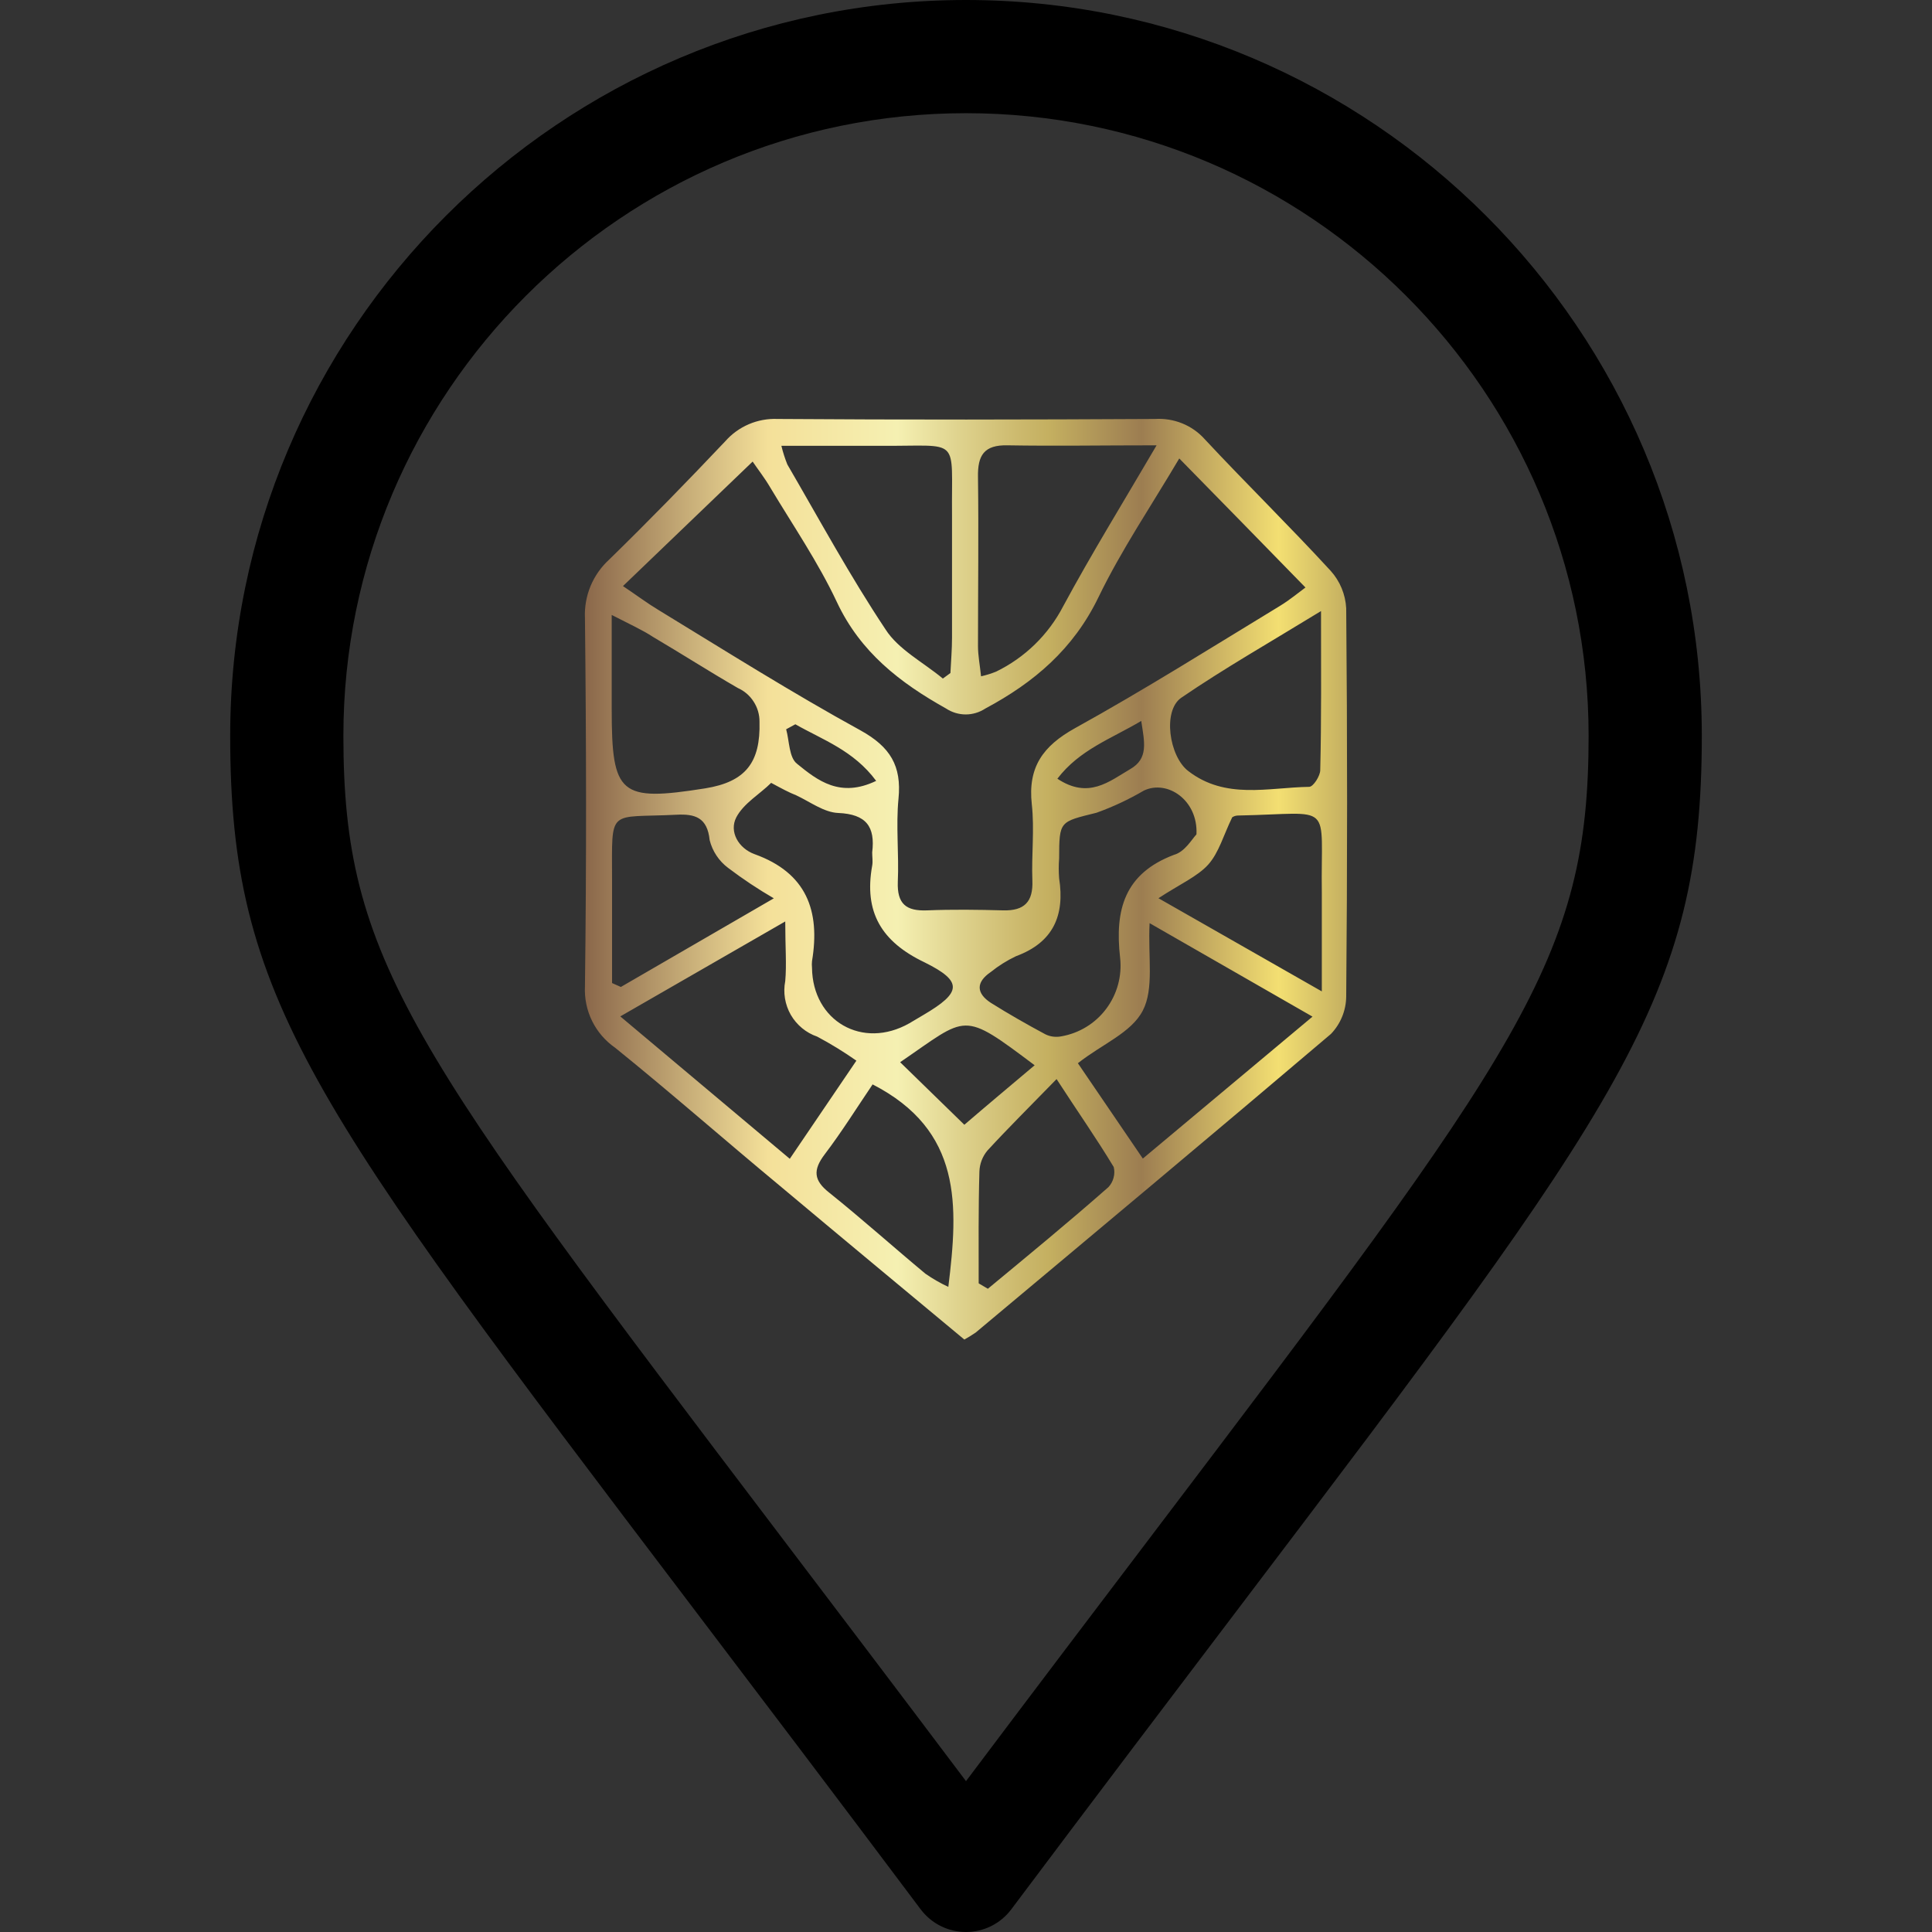 <svg width="34" height="34" viewBox="0 0 34 34" fill="none" xmlns="http://www.w3.org/2000/svg">
<rect x="0" y="0" width="34" height="34" fill="#333333" stroke="none"/>
<path d="M17 0C9.86 0 4.051 5.809 4.051 12.949C4.051 17.559 5.453 19.407 12.191 28.29C13.361 29.832 14.686 31.579 16.203 33.602C16.391 33.852 16.686 34 17 34C17.314 34 17.609 33.852 17.797 33.601C19.305 31.59 20.625 29.849 21.79 28.313C28.544 19.404 29.949 17.551 29.949 12.949C29.949 5.809 24.14 0 17 0ZM20.202 27.109C19.245 28.371 18.184 29.77 17 31.345C15.807 29.76 14.74 28.354 13.778 27.086C7.224 18.445 6.043 16.889 6.043 12.949C6.043 6.908 10.958 1.992 17 1.992C23.042 1.992 27.957 6.908 27.957 12.949C27.957 16.881 26.773 18.442 20.202 27.109Z" fill="black"/>
<path d="M16.971 23.574C15.878 22.665 14.802 21.772 13.731 20.874C12.754 20.064 11.809 19.233 10.826 18.439C10.653 18.319 10.513 18.157 10.42 17.968C10.327 17.779 10.284 17.569 10.294 17.359C10.322 15.207 10.318 13.037 10.294 10.877C10.285 10.685 10.319 10.493 10.392 10.315C10.466 10.137 10.578 9.978 10.72 9.848C11.416 9.169 12.088 8.479 12.764 7.765C12.878 7.635 13.02 7.533 13.179 7.465C13.338 7.397 13.51 7.366 13.682 7.373C15.898 7.389 18.115 7.385 20.325 7.373C20.488 7.363 20.652 7.389 20.803 7.45C20.955 7.511 21.091 7.606 21.2 7.728C21.929 8.51 22.695 9.259 23.418 10.046C23.582 10.228 23.678 10.461 23.691 10.705C23.712 12.982 23.712 15.26 23.691 17.539C23.688 17.784 23.592 18.019 23.422 18.196C21.349 19.957 19.258 21.704 17.17 23.451C17.105 23.495 17.039 23.536 16.971 23.574ZM10.963 10.314C11.213 10.482 11.395 10.619 11.59 10.736C12.762 11.451 13.934 12.19 15.146 12.855C15.665 13.143 15.87 13.477 15.812 14.056C15.765 14.538 15.822 15.035 15.8 15.516C15.785 15.907 15.945 16.036 16.316 16.021C16.761 16.003 17.211 16.009 17.656 16.021C18.026 16.03 18.184 15.872 18.168 15.494C18.151 15.048 18.207 14.596 18.158 14.154C18.086 13.501 18.354 13.129 18.916 12.816C20.14 12.139 21.325 11.392 22.523 10.664C22.695 10.56 22.851 10.429 22.974 10.339C22.214 9.557 21.505 8.837 20.753 8.068C20.261 8.901 19.735 9.676 19.331 10.511C18.891 11.421 18.199 12.01 17.342 12.468C17.239 12.536 17.118 12.573 16.995 12.573C16.872 12.573 16.751 12.536 16.648 12.468C15.837 12.014 15.142 11.478 14.728 10.596C14.399 9.895 13.956 9.248 13.555 8.579C13.46 8.416 13.344 8.268 13.245 8.123L10.963 10.314ZM20.354 7.837C19.387 7.837 18.561 7.851 17.734 7.837C17.316 7.827 17.203 8.013 17.211 8.399C17.224 9.389 17.211 10.38 17.211 11.37C17.211 11.537 17.244 11.701 17.265 11.902C17.355 11.882 17.444 11.854 17.529 11.82C18.037 11.573 18.451 11.169 18.711 10.668C19.209 9.745 19.756 8.858 20.354 7.837ZM13.819 16.216L10.916 17.887L13.899 20.393L15.071 18.666C14.85 18.511 14.62 18.37 14.382 18.243C14.186 18.176 14.021 18.039 13.917 17.86C13.814 17.68 13.779 17.468 13.819 17.265C13.845 16.975 13.819 16.67 13.819 16.216ZM20.112 20.389L23.098 17.891L20.231 16.246C20.2 16.844 20.313 17.398 20.11 17.787C19.907 18.177 19.395 18.374 18.969 18.711C19.338 19.253 19.702 19.789 20.112 20.389ZM16.595 11.94L16.726 11.844C16.736 11.636 16.754 11.431 16.754 11.224C16.754 10.506 16.754 9.786 16.754 9.072C16.74 7.659 16.927 7.857 15.509 7.845C14.939 7.845 14.37 7.845 13.751 7.845C13.778 7.957 13.813 8.067 13.856 8.174C14.425 9.152 14.96 10.14 15.583 11.075C15.808 11.429 16.246 11.654 16.591 11.94H16.595ZM21.056 14.679C21.083 14.08 20.544 13.718 20.132 13.912C19.866 14.068 19.587 14.199 19.297 14.303C18.647 14.465 18.641 14.442 18.639 15.107C18.63 15.224 18.63 15.341 18.639 15.457C18.741 16.113 18.534 16.586 17.881 16.827C17.723 16.902 17.574 16.995 17.437 17.105C17.168 17.288 17.183 17.482 17.437 17.648C17.75 17.844 18.072 18.028 18.397 18.202C18.482 18.244 18.579 18.256 18.672 18.239C18.989 18.185 19.274 18.012 19.467 17.754C19.661 17.496 19.748 17.174 19.712 16.854C19.616 16.009 19.79 15.373 20.659 15.044C20.851 14.992 20.976 14.767 21.052 14.688L21.056 14.679ZM13.571 13.777C13.376 13.972 13.086 14.137 12.957 14.385C12.829 14.634 12.993 14.929 13.282 15.033C14.192 15.361 14.438 16.026 14.29 16.915C14.286 16.953 14.286 16.992 14.29 17.03C14.3 17.969 15.179 18.476 16.003 18.008C16.087 17.959 16.171 17.91 16.253 17.86C16.92 17.468 16.953 17.273 16.271 16.936C15.509 16.572 15.202 16.05 15.349 15.234C15.363 15.16 15.349 15.08 15.349 15.001C15.405 14.547 15.245 14.328 14.751 14.307C14.501 14.297 14.257 14.111 14.012 13.996C13.886 13.947 13.766 13.882 13.571 13.777ZM23.254 10.75C22.349 11.304 21.548 11.76 20.79 12.278C20.456 12.505 20.575 13.309 20.909 13.567C21.566 14.076 22.318 13.859 23.039 13.847C23.113 13.847 23.234 13.652 23.234 13.554C23.256 12.669 23.248 11.785 23.248 10.75H23.254ZM10.765 10.819C10.765 11.482 10.765 11.981 10.765 12.482C10.765 13.99 10.91 14.111 12.409 13.874C13.126 13.759 13.385 13.415 13.366 12.701C13.367 12.575 13.331 12.453 13.263 12.348C13.196 12.242 13.099 12.159 12.985 12.108C12.483 11.818 11.994 11.505 11.494 11.21C11.307 11.087 11.101 10.995 10.759 10.819H10.765ZM20.39 15.809L23.262 17.447C23.262 16.762 23.262 16.242 23.262 15.721C23.238 14.076 23.506 14.319 21.783 14.352C21.748 14.353 21.714 14.364 21.685 14.383C21.532 14.696 21.452 15.003 21.263 15.215C21.073 15.426 20.761 15.561 20.384 15.809H20.39ZM13.618 15.809C13.339 15.647 13.07 15.468 12.813 15.273C12.653 15.153 12.538 14.981 12.489 14.786C12.448 14.383 12.229 14.321 11.902 14.338C10.689 14.399 10.771 14.199 10.771 15.475C10.771 15.708 10.771 15.94 10.771 16.173V17.3L10.926 17.369L13.618 15.809ZM17.228 22.588L17.385 22.68C18.094 22.093 18.809 21.506 19.506 20.892C19.55 20.845 19.581 20.788 19.597 20.727C19.614 20.665 19.615 20.6 19.6 20.538C19.297 20.035 18.963 19.56 18.594 18.99C18.127 19.47 17.742 19.851 17.377 20.248C17.29 20.352 17.241 20.481 17.236 20.616C17.217 21.268 17.223 21.925 17.223 22.582L17.228 22.588ZM15.355 19.086C15.081 19.491 14.816 19.916 14.513 20.315C14.304 20.591 14.317 20.773 14.597 20.992C15.171 21.452 15.72 21.945 16.287 22.416C16.414 22.504 16.549 22.582 16.689 22.647C16.865 21.217 16.939 19.892 15.349 19.08L15.355 19.086ZM18.215 18.752C16.912 17.774 17.043 17.873 15.841 18.693L16.971 19.794C17.371 19.45 17.768 19.118 18.209 18.746L18.215 18.752ZM13.997 12.746L13.835 12.834C13.893 13.043 13.884 13.335 14.03 13.444C14.388 13.736 14.786 14.047 15.419 13.742C15.021 13.205 14.477 13.02 13.997 12.746ZM20.085 12.687C19.546 13.006 18.998 13.194 18.608 13.704C19.157 14.068 19.518 13.753 19.889 13.536C20.214 13.35 20.141 13.063 20.085 12.695V12.687Z" fill="url(#paint0_linear)"/>
<defs>
<linearGradient id="paint0_linear" x1="10.295" y1="15.47" x2="23.707" y2="15.47" gradientUnits="userSpaceOnUse">
<stop stop-color="#8A674A"/>
<stop offset="0.15" stop-color="#CEB57D"/>
<stop offset="0.24" stop-color="#F4E099"/>
<stop offset="0.41" stop-color="#F5F0B2"/>
<stop offset="0.49" stop-color="#DFD38E"/>
<stop offset="0.57" stop-color="#CCB96D"/>
<stop offset="0.61" stop-color="#C4AF60"/>
<stop offset="0.73" stop-color="#9C7D51"/>
<stop offset="0.91" stop-color="#F3DF72"/>
<stop offset="1" stop-color="#C4AF60"/>
</linearGradient>
</defs>
</svg>

